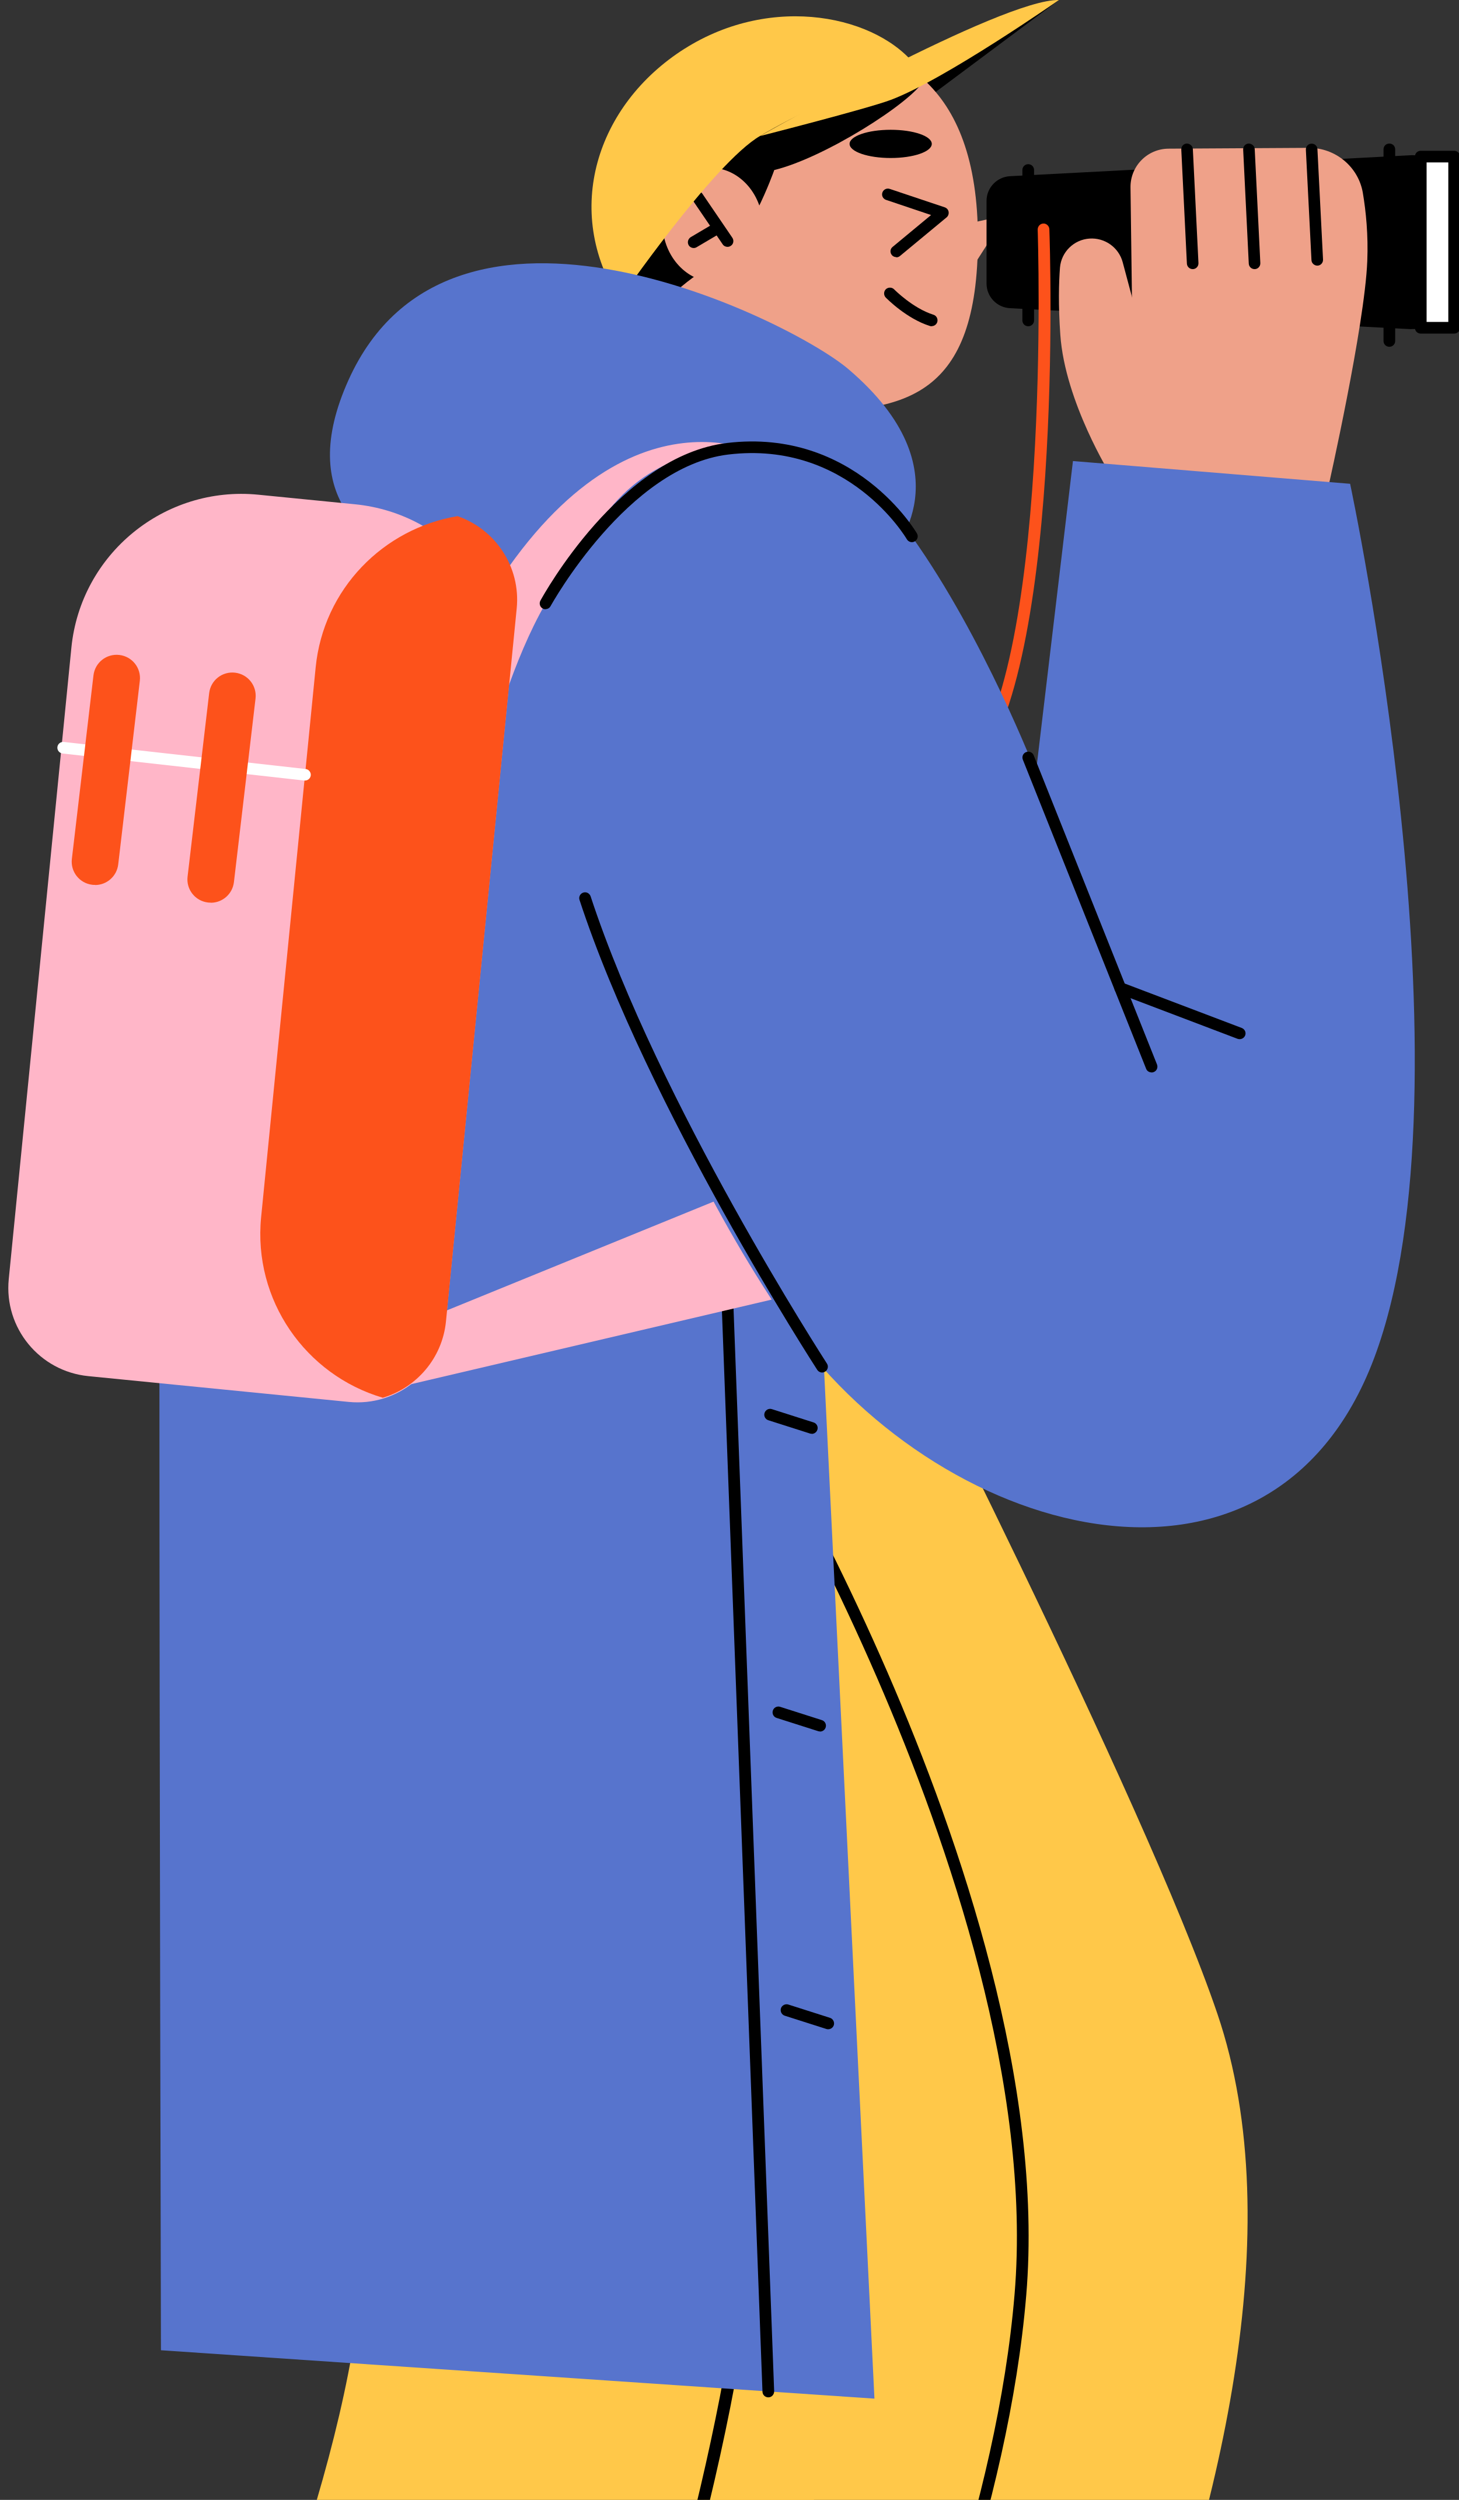 <svg width="495" height="848" viewBox="0 0 495 848" fill="none" xmlns="http://www.w3.org/2000/svg">
<rect x="0" y="0" width="495" height="848" fill="#333333" stroke="none"/>
<g clip-path="url(#clip0_137_196)">
<path d="M359.265 0.002L308.522 37.854L284.873 33.543L359.265 0.002Z" fill="black"/>
<path d="M326.387 76.3L341.281 73.018L326.387 96.235V76.3Z" fill="#EFA189"/>
<path d="M211.314 78.198C211.314 44.301 235.24 12.935 269.307 12.935C303.374 12.935 331.776 27.491 331.776 81.046C331.776 134.601 307.057 139.585 272.991 139.585C238.924 139.585 211.314 112.096 211.314 78.159V78.198Z" fill="#EFA189"/>
<path d="M304.087 87.217C303.533 87.217 302.939 86.98 302.582 86.505C301.869 85.675 301.988 84.409 302.859 83.737L315.892 72.939L300.601 67.797C299.572 67.441 299.017 66.333 299.373 65.305C299.73 64.276 300.839 63.723 301.869 64.079L320.526 70.328C321.2 70.565 321.715 71.119 321.834 71.831C321.952 72.543 321.715 73.255 321.16 73.73L305.355 86.822C304.998 87.138 304.523 87.296 304.087 87.296V87.217Z" fill="black"/>
<path d="M316.128 110.671C316.128 110.671 315.732 110.671 315.534 110.592C307.611 108.14 300.838 101.258 300.521 100.941C299.768 100.15 299.768 98.924 300.521 98.133C301.313 97.382 302.581 97.382 303.333 98.133C303.413 98.212 309.711 104.58 316.683 106.756C317.713 107.072 318.307 108.18 317.99 109.247C317.712 110.078 316.96 110.632 316.088 110.632L316.128 110.671Z" fill="black"/>
<path d="M288.241 48.81C288.241 46.16 294.459 44.024 302.184 44.024C309.908 44.024 316.128 46.16 316.128 48.81C316.128 51.46 309.908 53.596 302.184 53.596C294.459 53.596 288.241 51.46 288.241 48.81Z" fill="black"/>
<path d="M313.553 27.175C302.184 16.654 285.587 9.732 268.435 9.732C234.368 9.732 217.058 34.532 206.719 66.847C202.52 79.9 215.196 108.932 215.552 111.701C222.96 105.016 231.872 94.93 242.726 89.353C253.58 83.776 262.691 57.671 262.691 57.671C279.447 53.636 308.998 35.007 313.553 27.175V27.175Z" fill="black"/>
<path d="M258.533 73.294C256.75 62.734 247.798 55.535 238.568 57.157C229.338 58.818 223.278 68.706 225.06 79.267C226.843 89.828 235.795 97.026 245.025 95.405C254.255 93.743 260.315 83.855 258.533 73.294V73.294Z" fill="#EFA189"/>
<path d="M246.806 83.737C246.172 83.737 245.538 83.421 245.182 82.867L235.002 67.916C234.407 67.006 234.606 65.78 235.517 65.187C236.428 64.593 237.655 64.791 238.289 65.701L248.47 80.652C249.064 81.562 248.866 82.788 247.955 83.381C247.598 83.618 247.242 83.737 246.846 83.737H246.806Z" fill="black"/>
<path d="M235.358 84.133C234.684 84.133 234.011 83.777 233.655 83.184C233.1 82.235 233.417 81.048 234.328 80.455L241.696 76.104C242.647 75.55 243.875 75.867 244.39 76.776C244.944 77.726 244.627 78.912 243.716 79.506L236.348 83.856C236.031 84.054 235.675 84.133 235.358 84.133Z" fill="black"/>
<path d="M232.19 16.575C262.216 -2.489 298.264 5.382 311.256 23.062C311.256 23.062 284.914 30.261 257.859 46.122C242.054 55.377 210.126 101.694 210.126 101.694C190.993 71.594 202.204 35.6 232.23 16.536L232.19 16.575Z" fill="#FFC849"/>
<path d="M478.856 111.661L342.668 104.541C338.192 104.304 334.706 100.625 334.706 96.156V68.152C334.706 63.682 338.232 60.004 342.668 59.767L478.856 52.647C483.688 52.41 487.729 56.246 487.729 61.032V103.236C487.729 108.061 483.688 111.898 478.856 111.621V111.661Z" fill="black"/>
<path d="M348.847 110.671C347.738 110.671 346.866 109.801 346.866 108.694V57.67C346.866 56.563 347.738 55.692 348.847 55.692C349.956 55.692 350.827 56.563 350.827 57.67V108.694C350.827 109.801 349.956 110.671 348.847 110.671Z" fill="black"/>
<path d="M471.368 117.633C470.259 117.633 469.388 116.763 469.388 115.655V50.669C469.388 49.562 470.259 48.691 471.368 48.691C472.477 48.691 473.349 49.562 473.349 50.669V115.655C473.349 116.763 472.477 117.633 471.368 117.633Z" fill="black"/>
<path d="M313.989 271.417C313.989 271.417 313.672 271.417 313.513 271.417C265.028 270.27 245.618 145.242 244.826 139.942C244.667 138.874 245.42 137.846 246.49 137.687C247.559 137.569 248.589 138.281 248.747 139.349C248.945 140.614 268.435 266.394 313.632 267.462C318.069 267.58 322.07 265.761 325.833 261.964C357.167 230.321 352.096 79.386 352.057 77.883C352.057 76.775 352.889 75.866 353.958 75.826C354.988 75.747 355.978 76.657 356.018 77.725C356.256 84.014 361.167 231.864 328.646 264.732C324.288 269.162 319.337 271.377 313.989 271.417V271.417Z" fill="#FD521B"/>
<path d="M376.932 161.34C376.932 161.34 361.325 136.342 359.74 113.599C359.027 103.434 359.225 95.958 359.621 90.777C360.057 85.477 364.335 81.284 369.643 80.928C374.832 80.572 379.546 83.934 380.893 88.918L400.303 161.538L376.892 161.34H376.932Z" fill="#EFA189"/>
<path d="M450.652 165.254C450.652 165.254 463.011 110.513 463.882 88.561C464.239 79.74 463.446 71.79 462.377 65.422C460.872 56.562 453.068 50.115 444.036 50.154L396.462 50.431C389.252 50.471 383.469 56.364 383.548 63.563L384.182 111.897L394.758 168.34L450.652 165.254V165.254Z" fill="#EFA189"/>
<path d="M229.021 450.673C229.021 450.673 244.51 625.696 271.248 696.694C324.566 838.176 189.29 1085.5 189.29 1085.5L8.42 1075.22C8.42 1075.22 150.747 823.027 118.938 720.742C105.787 678.5 54.093 469.026 54.093 469.026L229.021 450.712V450.673Z" fill="#FFC849"/>
<path d="M297.749 433.229C297.749 433.229 388.62 611.258 413.021 683.086C462.893 829.829 314.703 1075.22 314.703 1075.22L173.247 1049.9C173.247 1049.9 281.587 786.36 249.778 684.115C236.627 641.872 118.978 447.745 118.978 447.745L297.749 433.268V433.229Z" fill="#FFC849"/>
<path d="M235.397 1078.74C235.041 1078.74 234.684 1078.66 234.367 1078.46C233.416 1077.91 233.139 1076.68 233.734 1075.73C233.971 1075.34 258.808 1034.87 284.715 978.234C308.601 926.023 338.31 848.934 344.212 778.292C350.114 707.808 322.069 625.577 297.51 569.016C270.85 507.629 242.409 462.38 242.131 461.945C241.537 461.035 241.814 459.809 242.765 459.216C243.676 458.623 244.904 458.9 245.498 459.849C245.776 460.284 274.376 505.77 301.154 567.394C325.911 624.39 354.155 707.294 348.173 778.609C342.232 849.804 312.324 927.368 288.319 979.895C262.333 1036.77 237.378 1077.35 237.14 1077.75C236.784 1078.34 236.11 1078.7 235.437 1078.7L235.397 1078.74Z" fill="black"/>
<path d="M173.247 1051.88C173.009 1051.88 172.732 1051.84 172.494 1051.72C171.464 1051.29 170.988 1050.14 171.424 1049.15C172.494 1046.5 279.13 785.095 247.876 684.709C247.559 683.68 248.153 682.573 249.183 682.217C250.253 681.901 251.322 682.494 251.679 683.522C264.989 726.319 256.115 801.154 225.376 905.93C202.52 983.811 175.386 1050.02 175.108 1050.66C174.791 1051.41 174.039 1051.88 173.286 1051.88H173.247Z" fill="black"/>
<path d="M123.65 164.662C123.65 164.662 54.091 275.886 54.091 468.985C54.091 596.03 54.606 797.237 54.606 797.237L296.677 813.652L276.554 402.773L260.669 181.354L123.65 164.662V164.662Z" fill="#5774CD"/>
<path d="M302.423 187.604C302.423 187.604 328.606 159.916 287.805 125.189C268.237 108.537 153.044 51.422 118.185 129.025C82.653 208.171 210.482 200.933 210.482 200.933L302.423 187.604Z" fill="#5774CD"/>
<path d="M260.67 813.217C259.601 813.217 258.729 812.387 258.69 811.319L244.707 438.727C244.707 437.62 245.539 436.71 246.608 436.67C247.678 436.631 248.628 437.501 248.668 438.569L262.651 811.16C262.651 812.268 261.819 813.178 260.75 813.217H260.67V813.217Z" fill="black"/>
<path d="M280.991 688.348C280.991 688.348 280.595 688.347 280.397 688.268L266.255 683.759C265.225 683.443 264.631 682.296 264.948 681.267C265.265 680.239 266.414 679.646 267.444 679.962L281.585 684.471C282.615 684.788 283.209 685.935 282.892 686.963C282.615 687.794 281.862 688.348 280.991 688.348V688.348Z" fill="black"/>
<path d="M278.217 587.328C278.217 587.328 277.821 587.328 277.623 587.249L263.481 582.74C262.451 582.424 261.857 581.277 262.213 580.248C262.53 579.22 263.639 578.627 264.709 578.983L278.85 583.492C279.88 583.808 280.475 584.955 280.118 585.984C279.841 586.814 279.088 587.368 278.217 587.368V587.328Z" fill="black"/>
<path d="M275.405 486.35C275.405 486.35 275.01 486.35 274.812 486.271L260.67 481.762C259.64 481.445 259.046 480.298 259.402 479.27C259.759 478.242 260.828 477.648 261.898 478.004L276.039 482.513C277.069 482.83 277.664 483.977 277.307 485.005C277.03 485.836 276.277 486.389 275.405 486.389V486.35Z" fill="black"/>
<path d="M260.67 155.17C260.67 155.17 211.313 125.821 163.66 206.154C129.157 264.337 156.53 292.261 156.53 292.261C156.53 292.261 169.998 219.286 193.092 193.378C212.859 171.189 260.71 155.17 260.71 155.17H260.67Z" fill="#FFB6C8"/>
<path d="M245.024 406.411L136.486 450.671L133.871 470.843L264.751 440.15L245.024 406.411Z" fill="#FFB6C8"/>
<path d="M87.722 167.82L120.479 171.063C152.329 174.217 175.627 202.598 172.472 234.401L151.222 448.601C149.586 465.094 134.852 477.188 118.296 475.549L29.958 466.803C13.442 465.167 1.327 450.454 2.967 433.922L24.217 219.722C27.372 187.918 55.792 164.658 87.643 167.812L87.722 167.82Z" fill="#FFB6C8"/>
<path d="M155.3 175.066C130.067 179.259 109.706 199.787 107.092 226.446L88.593 412.9C85.82 441.022 103.685 466.416 129.869 474.129C141.238 470.767 150.032 460.799 151.3 448.3L175.305 206.393C176.691 192.312 168.135 179.575 155.3 175.106V175.066Z" fill="#FD521B"/>
<path d="M364.057 156.396L458.058 164.109C458.058 164.109 501.394 366.899 466.258 460.561C431.121 554.223 316.761 521.71 265.938 447.034C215.155 372.357 171.938 252.471 196.299 191.045C218.759 134.365 284.754 147.418 309.353 181.987C333.952 216.557 351.461 262.043 351.461 262.043L364.018 156.436L364.057 156.396Z" fill="#5774CD"/>
<path d="M390.678 363.773C389.886 363.773 389.133 363.298 388.856 362.547L347.025 257.691C346.629 256.663 347.105 255.516 348.134 255.12C349.125 254.725 350.313 255.199 350.709 256.228L392.54 361.083C392.936 362.112 392.46 363.259 391.431 363.654C391.193 363.733 390.955 363.813 390.718 363.813L390.678 363.773Z" fill="black"/>
<path d="M278.931 465.583C278.297 465.583 277.664 465.266 277.267 464.673C276.713 463.803 219.79 375.916 196.617 305.273C196.26 304.245 196.854 303.098 197.884 302.782C198.914 302.426 200.023 303.019 200.38 304.047C223.394 374.175 280 461.667 280.555 462.537C281.149 463.447 280.872 464.673 279.961 465.266C279.644 465.464 279.248 465.583 278.891 465.583H278.931Z" fill="black"/>
<path d="M185.091 206.669C184.774 206.669 184.457 206.59 184.14 206.431C183.19 205.917 182.833 204.691 183.348 203.742C184.457 201.725 210.483 154.617 246.649 150.266C289.985 145.084 310.9 180.564 311.098 180.959C311.652 181.908 311.296 183.095 310.345 183.649C309.395 184.203 308.206 183.847 307.651 182.897C307.453 182.541 287.806 149.277 247.084 154.182C212.978 158.295 187.071 205.126 186.794 205.601C186.437 206.273 185.764 206.629 185.051 206.629L185.091 206.669Z" fill="black"/>
<path d="M420.585 352.5C420.348 352.5 420.11 352.461 419.873 352.382L379.349 336.995C378.319 336.6 377.804 335.453 378.2 334.464C378.597 333.436 379.745 332.921 380.775 333.317L421.299 348.703C422.329 349.099 422.843 350.246 422.447 351.235C422.13 352.026 421.378 352.5 420.585 352.5Z" fill="black"/>
<path d="M493.392 53.123H482.063V111.187H493.392V53.123Z" fill="white"/>
<path d="M493.354 113.164H482.025C480.916 113.164 480.044 112.294 480.044 111.186V53.122C480.044 52.015 480.916 51.145 482.025 51.145H493.354C494.463 51.145 495.335 52.015 495.335 53.122V111.186C495.335 112.294 494.463 113.164 493.354 113.164ZM484.006 109.209H491.374V55.1H484.006V109.209Z" fill="black"/>
<path d="M103.488 264.771C103.488 264.771 103.33 264.771 103.251 264.771L21.213 255.595C20.144 255.476 19.352 254.487 19.47 253.419C19.589 252.351 20.54 251.56 21.649 251.679L103.686 260.855C104.756 260.974 105.548 261.963 105.429 263.031C105.311 264.059 104.439 264.771 103.449 264.771H103.488Z" fill="white"/>
<path d="M32.266 300.171C31.949 300.171 31.632 300.171 31.315 300.132C26.957 299.617 23.868 295.702 24.383 291.351L31.711 229.094C32.226 224.743 36.148 221.658 40.505 222.172C44.863 222.686 47.952 226.602 47.437 230.953L40.109 293.21C39.634 297.244 36.227 300.211 32.266 300.211V300.171Z" fill="#FD521B"/>
<path d="M71.521 306.184C71.204 306.184 70.888 306.184 70.571 306.144C66.213 305.63 63.124 301.714 63.639 297.364L70.967 235.107C71.482 230.756 75.404 227.671 79.761 228.185C84.118 228.699 87.208 232.615 86.693 236.966L79.365 299.223C78.889 303.257 75.483 306.223 71.521 306.223V306.184Z" fill="#FD521B"/>
<path d="M404.663 91.29C403.593 91.29 402.722 90.46 402.682 89.392L400.781 50.748C400.741 49.641 401.573 48.731 402.642 48.691C403.672 48.691 404.663 49.483 404.702 50.59L406.604 89.234C406.643 90.341 405.811 91.251 404.742 91.29H404.663V91.29Z" fill="black"/>
<path d="M425.655 91.29C424.585 91.29 423.714 90.46 423.674 89.392L421.773 50.748C421.733 49.641 422.565 48.731 423.635 48.691C424.664 48.691 425.655 49.483 425.694 50.59L427.596 89.234C427.635 90.341 426.804 91.251 425.734 91.29H425.655V91.29Z" fill="black"/>
<path d="M446.928 90.105C445.898 90.105 444.987 89.274 444.948 88.246L443.046 50.789C443.007 49.681 443.838 48.771 444.908 48.732C446.057 48.692 446.928 49.523 446.968 50.591L448.869 88.048C448.909 89.155 448.077 90.065 447.008 90.105C447.008 90.105 446.928 90.105 446.889 90.105H446.928Z" fill="black"/>
<path d="M257.818 46.161C257.818 46.161 339.815 -0.354 359.265 0.002C359.265 0.002 320.484 27.056 302.184 33.899C294.023 36.945 257.818 46.161 257.818 46.161V46.161Z" fill="#FFC849"/>
</g>
<defs>
<clipPath id="clip0_137_196">
<rect width="495" height="848" fill="white"/>
</clipPath>
</defs>
</svg>
